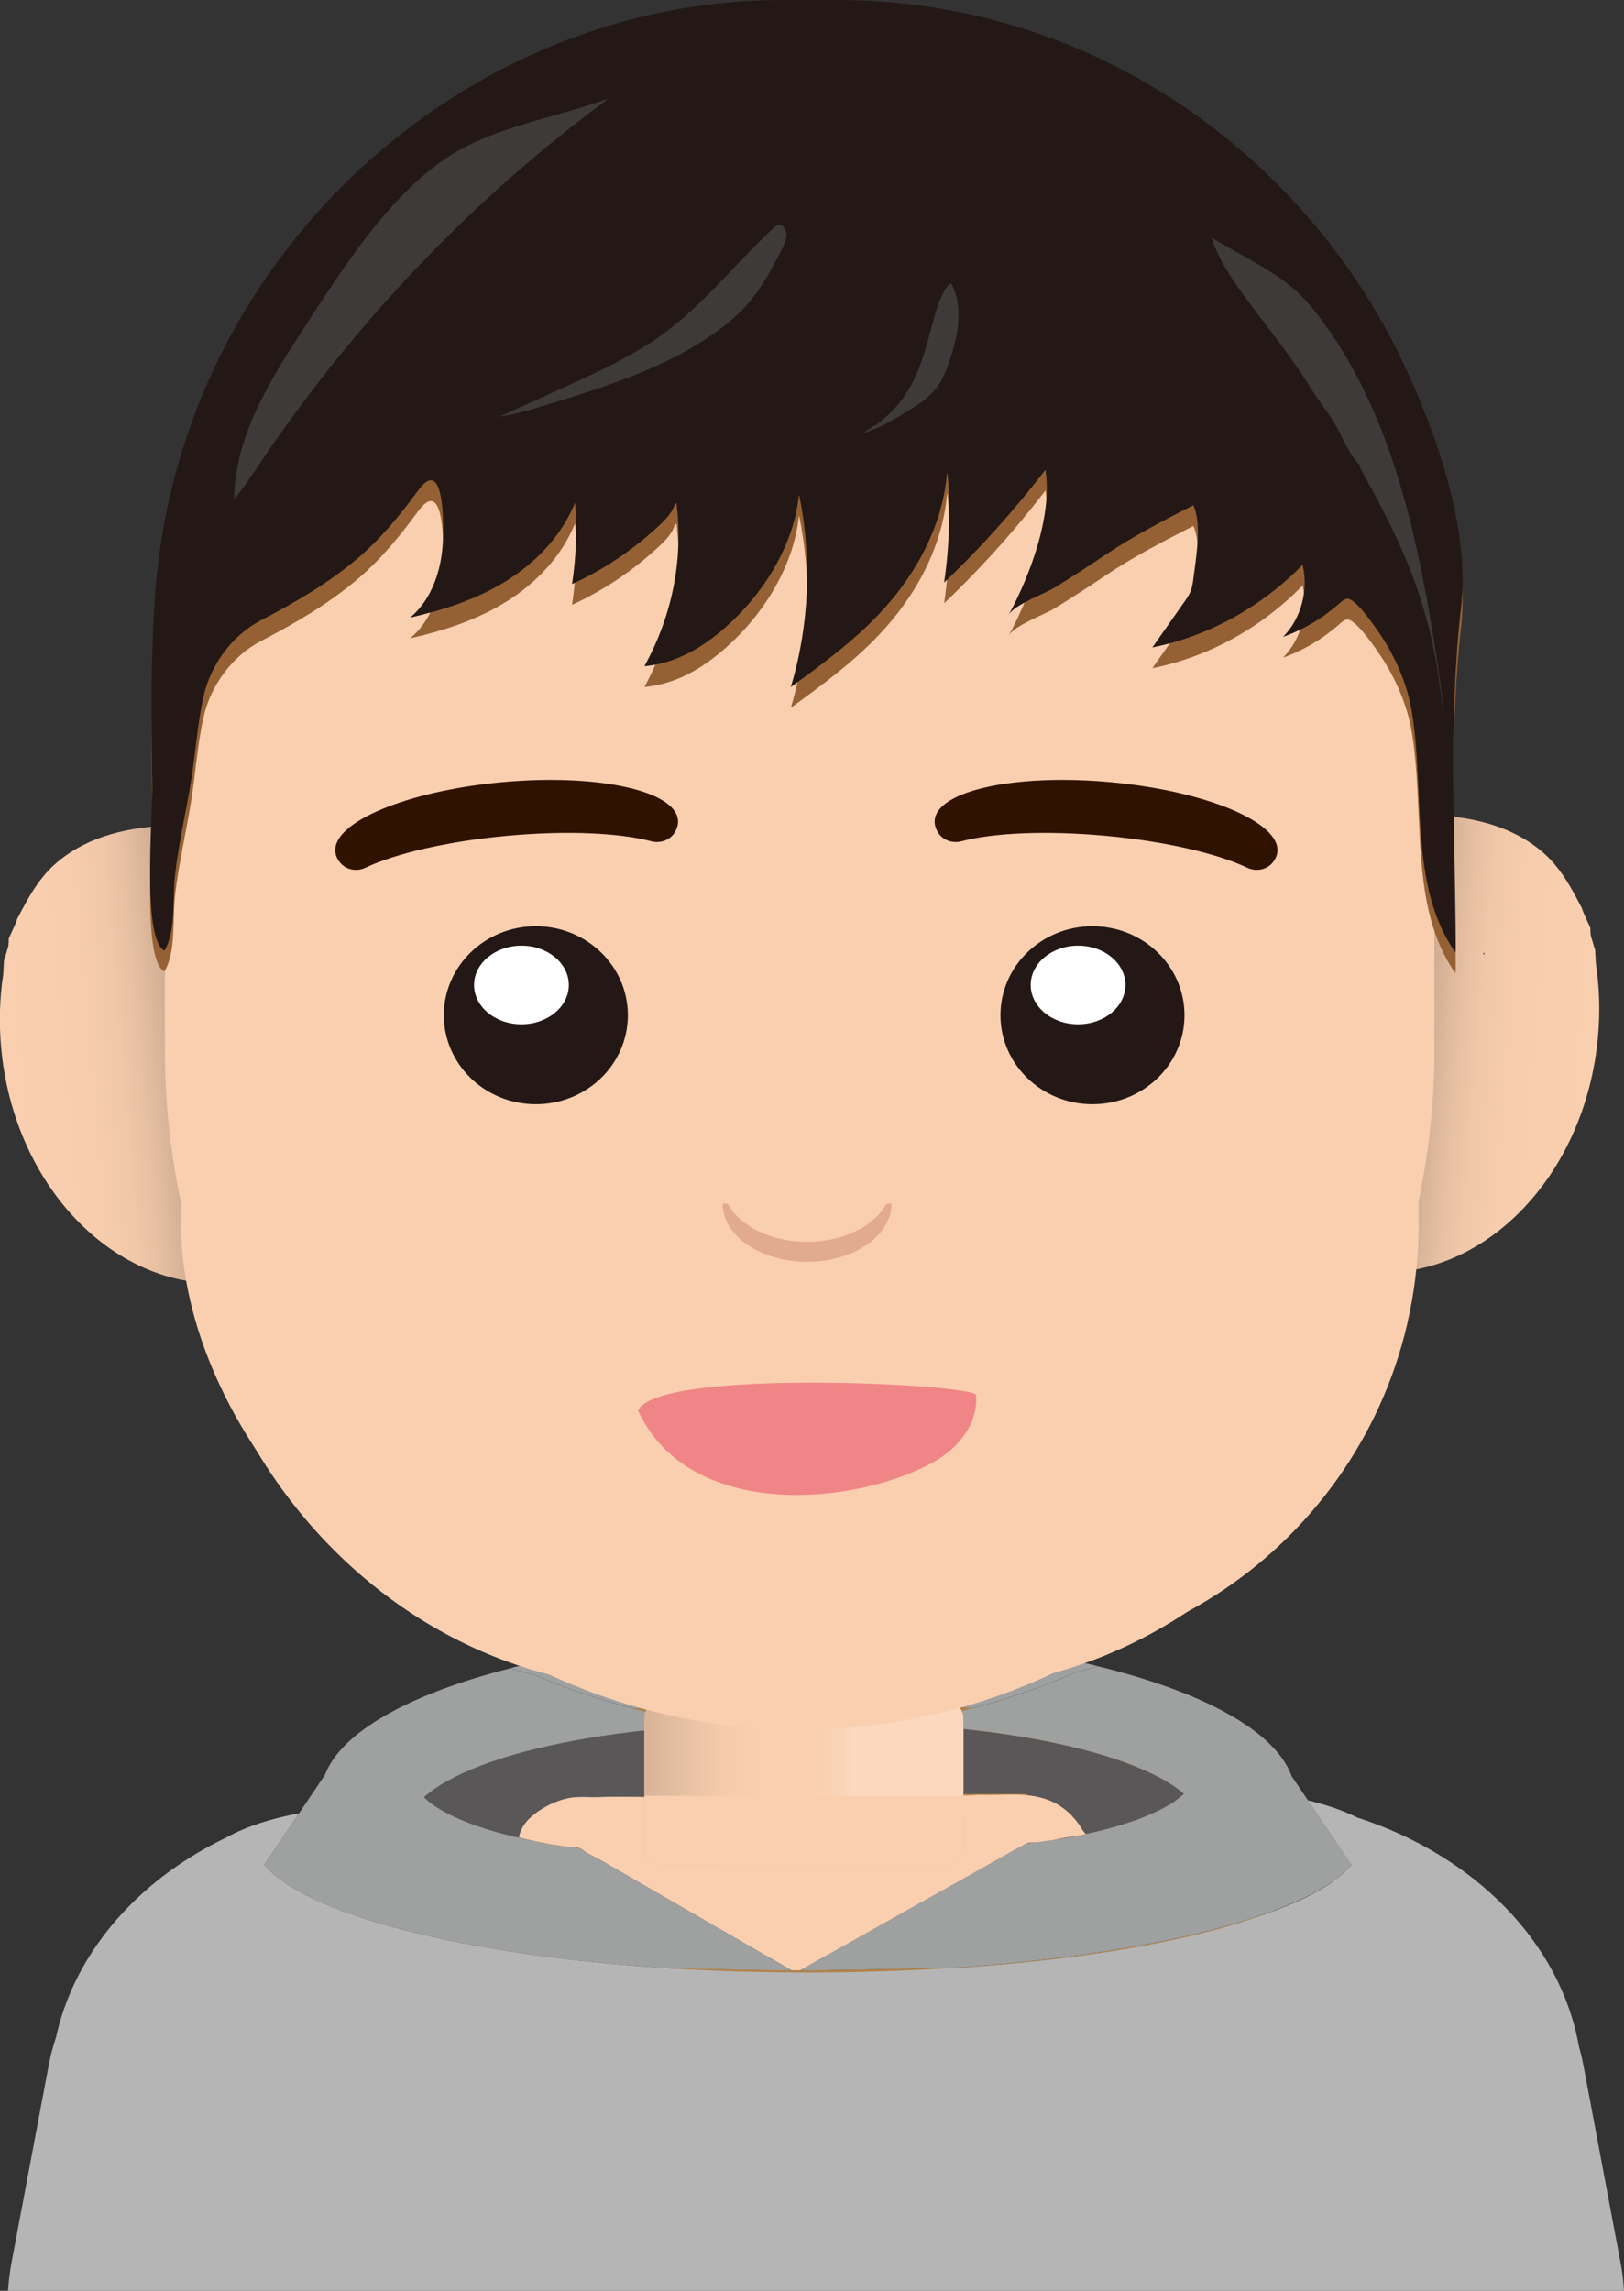 <?xml version="1.0" encoding="UTF-8"?>
<svg id="_圖層_2" data-name="圖層 2" xmlns="http://www.w3.org/2000/svg" xmlns:xlink="http://www.w3.org/1999/xlink" viewBox="0 0 161.14 227.32">
  <rect x="0" y="0" width="161.14" height="227.32" fill="#333333" stroke="none"/>
  <defs>
    <style>
      .cls-1 {
        fill: #fff;
      }

      .cls-2 {
        fill: #604c3f;
      }

      .cls-3 {
        fill: #3e3a39;
        stroke: #231815;
        stroke-miterlimit: 10;
      }

      .cls-4 {
        fill: url(#_未命名漸層_117);
      }

      .cls-5 {
        fill: #c9a063;
      }

      .cls-6 {
        fill: #956134;
      }

      .cls-7 {
        fill: #ef8586;
      }

      .cls-8 {
        fill: #595757;
      }

      .cls-9 {
        fill: #301200;
      }

      .cls-10 {
        fill: #e2aa90;
      }

      .cls-11 {
        fill: url(#_未命名漸層_96-2);
      }

      .cls-12 {
        fill: #b5b5b6;
      }

      .cls-13 {
        fill: #231815;
      }

      .cls-14 {
        fill: url(#_未命名漸層_96);
      }

      .cls-15 {
        fill: #9fa0a0;
      }

      .cls-16 {
        fill: #facfaf;
      }

      .cls-17 {
        fill: #b28247;
      }

      .cls-18 {
        fill: #aa1f24;
      }
    </style>
    <linearGradient id="_未命名漸層_96" data-name="未命名漸層 96" x1="26.27" y1="105.56" x2="47" y2="105.56" gradientTransform="translate(37.88 -2.98) rotate(174.96) scale(1 -1)" gradientUnits="userSpaceOnUse">
      <stop offset="0" stop-color="#9c816d"/>
      <stop offset="0" stop-color="#9e826e"/>
      <stop offset=".09" stop-color="#ba9a82"/>
      <stop offset=".19" stop-color="#d1ad92"/>
      <stop offset=".3" stop-color="#e3bc9f"/>
      <stop offset=".43" stop-color="#f0c7a8"/>
      <stop offset=".61" stop-color="#f7cdad"/>
      <stop offset="1" stop-color="#facfaf"/>
    </linearGradient>
    <linearGradient id="_未命名漸層_96-2" data-name="未命名漸層 96" x1="-42.13" y1="110.52" x2="-21.4" y2="110.52" gradientTransform="translate(189.36 -2.98) rotate(5.04)" xlink:href="#_未命名漸層_96"/>
    <linearGradient id="_未命名漸層_117" data-name="未命名漸層 117" x1="63.9" y1="177.01" x2="95.6" y2="177.01" gradientUnits="userSpaceOnUse">
      <stop offset="0" stop-color="#d8b398"/>
      <stop offset=".1" stop-color="#e5bea1"/>
      <stop offset=".24" stop-color="#f4caab"/>
      <stop offset=".36" stop-color="#facfaf"/>
      <stop offset=".55" stop-color="#fad0b0"/>
      <stop offset=".62" stop-color="#fad4b7"/>
      <stop offset=".65" stop-color="#fbd8be"/>
    </linearGradient>
  </defs>
  <g id="_圖層_1-2" data-name="圖層 1">
    <path class="cls-14" d="m18.42,82.54c-.54-.22-1.09-.44-1.64-.65-3.92.23-7.81.95-11.01,3.59-1.89,1.56-2.99,3.64-4.07,5.72-.05.17-.11.34-.18.5-.21.48-.43.96-.65,1.44,0,.26,0,.52-.05.78l-.36,1.23s-.04.08-.06.12l-.08,1.45c-.35,2.3-.43,4.71-.21,7.17,1.23,13.93,11.47,24.4,22.87,23.39l-3.93-44.54c-.21-.06-.43-.11-.64-.2Z"/>
    <path class="cls-11" d="m140.25,81.48c.54-.22,1.09-.44,1.64-.65,3.92.23,7.81.95,11.01,3.59,1.89,1.56,2.99,3.64,4.07,5.72.05.17.11.34.18.5.21.48.43.96.65,1.44,0,.26,0,.52.05.78l.36,1.23s.04.08.06.12l.08,1.45c.35,2.3.43,4.71.21,7.17-1.23,13.93-11.47,24.4-22.87,23.39l3.93-44.54c.21-.06.43-.11.64-.2Z"/>
    <rect class="cls-16" x="17.96" y="49.32" width="122.8" height="115.85" rx="43.71" ry="43.71"/>
    <path class="cls-15" d="m78.56,195.54h-.19l-11.78-.22c-1.39-.09-2.77-.19-4.11-.3-.45-.03-.9-.07-1.34-.11-.89-.08-1.77-.17-2.64-.26-.64-.06-1.28-.13-1.91-.21-.31-.03-.62-.07-.93-.11-.33-.04-.66-.08-.98-.12-.38-.05-.77-.1-1.15-.15-.03,0-.05-.01-.08-.01-.41-.06-.82-.12-1.22-.17-.49-.07-.97-.14-1.45-.22-.71-.11-1.4-.22-2.08-.34-.77-.13-1.51-.26-2.25-.4-.37-.07-.73-.14-1.09-.21-.72-.14-1.43-.29-2.12-.44-1.42-.32-2.77-.65-4.05-.99-.89-.24-1.75-.49-2.58-.75-.28-.09-.56-.18-.84-.27-.27-.1-.55-.19-.81-.28-.27-.1-.53-.19-.79-.28-.51-.19-1.01-.39-1.48-.58-.24-.1-.47-.2-.7-.3-.24-.11-.48-.21-.72-.32-.11-.05-.22-.1-.32-.15-.12-.06-.24-.11-.35-.17-.22-.11-.43-.22-.64-.33-.62-.34-1.19-.67-1.7-1.02-.46-.32-.87-.64-1.24-.97-.3-.27-.57-.54-.8-.81l3.45-5.11,2.56-3.8c1.63-4.3,8.47-8.07,18.38-10.59.77.22,1.54.43,2.32.61,0,0,0,.01.02.01,3.19,1.37,6.5,2.5,9.92,3.38.39.09.79.19,1.18.28-.1.2-.15.43-.15.67v1.22c-7.95.86-14.58,2.5-18.76,4.61-1.26.63-2.29,1.3-3.07,2.01,1.13,1.09,2.98,2.07,5.39,2.89,1.44.5,3.1.94,4.91,1.32.08.03.16.05.24.05.64.16,1.28.29,1.93.4.02,0,.04.01.06.01.04,0,.07,0,.11.02.54.09,1.09.16,1.63.23.18.02.37.02.56.03.07.01.13.01.19.02.08.02.16.03.24.03.08.02.16.04.23.08l.28.16s.04.03.05.03.03.01.04.02c.11.09.22.17.33.24,0,0,.01,0,.01.01.15.08.28.16.43.23.26.15.53.28.8.42.04.02.07.04.11.06.05.03.11.06.16.09,1.73,1,3.46,2,5.19,3,3.64,2.1,7.3,4.21,10.94,6.32.12.07.23.13.35.2.74.43,1.48.85,2.22,1.28l.03.02.06.04Z"/>
    <path class="cls-15" d="m129.78,178.65l-1.61-2.39h0c-1.6-4.48-8.81-8.38-19.24-10.92-.75.23-1.51.45-2.28.64h-.01c-3.23,1.43-6.59,2.6-10.07,3.5-.39.1-.77.19-1.16.28.13.22.19.47.19.74v7.38h.03v-6.3c7.95.83,14.58,2.43,18.76,4.48,1.26.61,2.29,1.26,3.07,1.95-.12.11-.25.22-.38.33t-.02,0c-.73.61-1.7,1.16-2.86,1.66h0c-.3.14-.61.27-.94.39-.38.15-.77.29-1.19.43-1.3.44-2.77.83-4.37,1.17,0,.01.01.01.01.02-.24.05-.48.1-.72.13-.05,0-.1.02-.15.02-.62.13-1.26.24-1.92.34-.03.01-.05.01-.08.02-.4.09-.82.14-1.23.2-.31.04-.62.09-.93.11-.06,0-.13,0-.19,0h-.04c-.12.02-.25.04-.38.05h-.01c-.06,0-.1,0-.16.02h-.01s-.09.04-.13.06c-.01,0-.02.01-.03.01-.1.05-.2.11-.29.17-.17.09-.33.18-.5.27-.33.19-.65.37-.98.55-.65.37-1.3.74-1.95,1.1-2.24,1.26-4.48,2.52-6.73,3.77-3.08,1.74-6.18,3.47-9.27,5.21h-.01c-.63.35-1.24.7-1.87,1.05-.23.13-.45.25-.68.38l-.08.05c.1,0,.21.01.32.01h.12l1.69-.03h.13s12.75-.23,12.75-.23h.09c.19-.02.37-.03.55-.04h.05c.77-.05,1.54-.11,2.3-.17.19-.02.38-.03.58-.05.56-.05,1.12-.1,1.67-.15.38-.03.75-.07,1.13-.11.46-.04.92-.09,1.37-.14.46-.05.91-.1,1.36-.15,1.13-.13,2.23-.26,3.31-.41.03,0,.05-.01.08-.01.41-.06.82-.12,1.22-.17.49-.07.97-.14,1.45-.22.71-.11,1.4-.22,2.08-.34.39-.06.76-.13,1.14-.2.37-.06.74-.13,1.11-.2.37-.07.73-.14,1.09-.21.72-.14,1.43-.29,2.12-.44.43-.1.86-.2,1.28-.3.31-.07.63-.15.94-.22.2-.04.41-.09.61-.15.1-.03.2-.05.3-.08.31-.08.62-.16.92-.24.67-.18,1.32-.37,1.96-.56.21-.06.42-.13.62-.19.28-.09.56-.18.84-.27.27-.1.55-.19.81-.28.27-.1.53-.19.79-.28.01,0,.03-.01.04-.01.5-.19.98-.39,1.44-.57.24-.1.47-.2.7-.3.24-.11.48-.21.72-.32.23-.11.45-.21.67-.32.22-.11.43-.22.64-.33.62-.34,1.19-.67,1.7-1.02.04-.03.08-.06.12-.09.41-.29.78-.58,1.12-.88.3-.27.57-.54.8-.81l-4.32-6.4Zm-2.88-3.48c.25.09.49.18.72.27l.02.03c-.24-.1-.49-.2-.74-.3Z"/>
    <path class="cls-15" d="m117.46,178.01c-.12.11-.25.22-.38.33t-.02,0c-.73.61-1.7,1.16-2.86,1.66h0c-.3.14-.61.27-.94.39-.38.15-.77.29-1.19.43-1.3.44-2.77.83-4.37,1.17,0,.01.01.01.01.02-.24.05-.48.1-.72.13-.05,0-.1.02-.15.02-.62.13-1.26.24-1.92.34-.03.01-.05.01-.08.02-.4.09-.82.14-1.23.2-.31.04-.62.09-.93.11-.06,0-.13,0-.19,0h-.04c-.12.02-.25.04-.38.05h-.01c-.06,0-.1,0-.16.02h-.01s-.09.04-.13.06c-.01,0-.02.01-.03.01-.1.05-.2.11-.29.17-.17.09-.33.18-.5.27-.33.19-.65.37-.98.55-.65.37-1.3.74-1.95,1.1-2.24,1.26-4.48,2.52-6.73,3.77-3.08,1.74-6.18,3.47-9.27,5.21h-.01c-.61.01-1.21.01-1.82.01-1.44,0-2.87-.02-4.28-.06-3.64-2.11-7.3-4.22-10.94-6.32-1.73-1-3.46-2-5.19-3-.05-.03-.11-.06-.16-.09-.04-.02-.07-.04-.11-.06-.27-.14-.54-.27-.8-.42-.15-.07-.28-.15-.43-.23,0-.01-.01-.01-.01-.01-.11-.07-.22-.15-.33-.24-.01-.01-.03-.02-.04-.02s-.03-.01-.05-.03l-.28-.16c-.07-.04-.15-.06-.23-.08-.07,0-.15-.02-.24-.03-.06-.01-.12-.01-.19-.02-.19-.01-.38-.01-.56-.03-.54-.07-1.09-.14-1.63-.23-.04-.01-.07-.01-.11-.02-.02,0-.04-.01-.06-.01-.65-.11-1.29-.24-1.93-.4-.08,0-.16-.02-.24-.05-1.81-.38-3.47-.82-4.91-1.32-2.41-.82-4.26-1.8-5.39-2.89.78-.71,1.81-1.38,3.07-2.01,4.18-2.11,10.81-3.75,18.76-4.61v-1.22c0-.24.05-.47.15-.67-.39-.09-.79-.19-1.18-.28-3.42-.88-6.73-2.01-9.92-3.38-.01,0-.01-.01-.02-.01-.78-.18-1.55-.39-2.32-.61.2-.06.41-.11.61-.16,8.07-2,18.09-3.18,28.96-3.18s20.24,1.1,28.17,2.99c.19.04.39.09.58.14-.75.23-1.51.45-2.28.64h-.01c-3.23,1.43-6.59,2.6-10.07,3.5-.39.1-.77.19-1.16.28.13.22.19.47.19.74v7.38h.03v-6.3c7.95.83,14.58,2.43,18.76,4.48,1.26.61,2.29,1.26,3.07,1.95Z"/>
    <path class="cls-17" d="m127.64,175.47c-.24-.1-.49-.2-.74-.3.25.09.49.18.72.27l.02.03Z"/>
    <path class="cls-17" d="m58.74,183.85c0,.08-.01.16-.03.23,0,0,0,.02-.01.03-.15-.07-.28-.15-.43-.23,0-.01-.01-.01-.01-.01-.11-.07-.22-.15-.33-.24-.01-.01-.03-.02-.04-.02s-.03-.01-.05-.03l-.28-.16c-.07-.04-.15-.06-.23-.08-.08,0-.16,0-.24-.03-.06-.01-.12-.01-.19-.02-.19-.01-.38-.01-.56-.03-.54-.07-1.09-.14-1.63-.23-.04-.01-.07-.01-.11-.02-.02,0-.04-.01-.06-.01,0-.01.02-.03.03-.04.42-.4,1.1-.66,1.88-.66.09,0,.17,0,.25.02.34.01.66.09.94.21.66.26,1.1.76,1.1,1.32Z"/>
    <path class="cls-5" d="m58.74,183.85c0,.08-.01.16-.03.23l-.41-.24-.37-.21s-.03-.02-.04-.02-.03-.01-.05-.03l-.28-.16-.06-.04s-.02-.01-.03-.02c.06.01.11.01.17.02v-.85c.66.26,1.1.76,1.1,1.32Z"/>
    <path class="cls-5" d="m63.9,183.52v-5.18h31.7v5.18c0,.9-.73,1.63-1.63,1.63h-28.44c-.9,0-1.63-.73-1.63-1.63Z"/>
    <path class="cls-5" d="m110.02,178.34l-6.75,3.78c.4-1.22.61-2.48.62-3.78h6.13Z"/>
    <path class="cls-18" d="m117.06,178.34c-.73.61-1.7,1.16-2.86,1.66.46-.71,1.46-1.27,2.86-1.66Z"/>
    <path class="cls-12" d="m161.14,227.32H.8c.06-.94.17-1.88.35-2.83l3.67-19.49c.18-.97.43-1.92.74-2.84,0-.02.01-.05.02-.08,1.31-5.91,4.81-11.19,9.79-15.27,2.13-1.74,4.54-3.26,7.16-4.51.01-.01.03-.02.04-.02,1.76-.98,4.24-1.82,7.1-2.34l-3.45,5.11c.23.27.5.54.8.81.37.33.78.65,1.24.97.51.35,1.08.68,1.7,1.02.21.11.42.22.64.33.11.06.23.11.35.17.1.05.21.1.32.15.24.11.48.21.72.32.23.1.46.2.7.3.47.19.97.39,1.48.58.26.09.52.18.79.28.26.09.54.18.81.28.28.09.56.18.84.27.83.26,1.69.51,2.58.75,1.28.34,2.63.67,4.05.99.69.15,1.4.3,2.12.44.36.07.72.14,1.09.21.74.14,1.48.27,2.25.4.68.12,1.37.23,2.08.34.48.08.96.15,1.45.22.4.05.81.11,1.22.17.03,0,.05.01.08.01.38.05.77.1,1.15.15.32.04.65.08.98.12.31.04.62.08.93.11.63.08,1.27.15,1.91.21.87.09,1.75.18,2.64.26.44.04.89.08,1.34.11,1.34.11,2.72.21,4.11.3l11.78.22h.19l-.06-.04c.29.01.58.03.87.03.1,0,.21.01.32.01h.12l1.69-.03h.13s12.75-.23,12.75-.23h.09c.19-.02.37-.03.55-.04h.05c.77-.05,1.54-.11,2.3-.17.19-.02.38-.03.58-.05.56-.05,1.12-.1,1.67-.15.38-.03.75-.07,1.13-.11.46-.04.92-.09,1.37-.14.46-.05.91-.1,1.36-.15,1.13-.13,2.23-.26,3.31-.41.03,0,.05-.01.08-.01.41-.06.82-.12,1.22-.17.49-.07.97-.14,1.45-.22.71-.11,1.4-.22,2.08-.34.39-.06.76-.13,1.14-.2.37-.06.74-.13,1.11-.2.37-.07.73-.14,1.09-.21.72-.14,1.43-.29,2.12-.44.43-.1.86-.2,1.28-.3.31-.07.63-.15.94-.22.2-.04.41-.09.61-.15.2-.05.41-.1.61-.15.21-.05.41-.11.61-.17.12-.02.23-.06.35-.09.31-.08.62-.17.93-.26.23-.07.46-.13.68-.21.21-.06.42-.13.62-.19.28-.09.56-.18.84-.27.44-.14.86-.28,1.27-.43.05-.01.1-.03.15-.05.03-.01.06-.02.09-.04.03-.01.06-.02.09-.04.01,0,.03-.01.04-.01.16-.04.3-.1.45-.16,1.03-.39,1.98-.79,2.84-1.21,1.05-.51,1.97-1.04,2.75-1.59-.02,0-.03,0-.05.01.41-.29.78-.58,1.12-.88.3-.27.57-.54.8-.81l-4.32-6.4c1.92.46,3.62,1.06,4.97,1.74.01,0,.03,0,.04,0,11.5,3.76,20.02,12.31,21.87,22.64.18.64.33,1.29.46,1.96l3.67,19.49c.18.95.29,1.89.35,2.83Z"/>
    <path class="cls-17" d="m117.06,178.34c-.73.61-1.7,1.16-2.86,1.66h0c-.3.14-.61.27-.94.39l.97-2.05h2.83Z"/>
    <path class="cls-17" d="m121.13,191.28c-.2.06-.4.12-.61.17-.1.03-.21.05-.31.07.31-.08.62-.16.92-.24Z"/>
    <path class="cls-17" d="m123.09,190.72c-.22.08-.45.14-.68.21-.31.09-.62.18-.93.26-.12.03-.23.07-.35.09.67-.18,1.32-.37,1.96-.56Z"/>
    <path class="cls-17" d="m126.15,189.7s-.06.03-.09.04c-.03.02-.06.03-.09.04-.05.02-.1.04-.15.05-.41.15-.83.29-1.27.43.27-.1.55-.19.81-.28.27-.1.53-.19.79-.28Z"/>
    <path class="cls-17" d="m58.74,183.85c0,.08-.01.16-.03.23l-.41-.24-.37-.21s-.03-.02-.04-.02-.03-.01-.05-.03l-.28-.16-.06-.04s-.02-.01-.03-.02c.06.01.11.01.17.02v-.85c.66.26,1.1.76,1.1,1.32Z"/>
    <path class="cls-17" d="m94.38,195.28c-4.52.29-9.29.45-14.2.45s-9.24-.14-13.59-.41l11.78.22h.19l-.06-.04c.29.01.58.03.87.03.1,0,.21.01.32.01h.12l1.69-.03h.13s12.75-.23,12.75-.23Z"/>
    <path class="cls-17" d="m103.89,178.2v.14h-8.29v5.18c0,.9-.73,1.63-1.63,1.63h-28.44c-.9,0-1.63-.73-1.63-1.63v-5.18h.03v-.14h-.03v-7.7c0-.24.05-.47.15-.67-.39-.09-.79-.19-1.18-.28.48-.05.96-.08,1.44-.11,5.03-.37,10.35-.57,15.87-.57,5.19,0,10.21.17,14.96.51.48.02.96.06,1.43.1-.39.1-.77.19-1.16.28.13.22.19.47.19.74v7.7h8.29Z"/>
    <path class="cls-17" d="m103.27,182.12c.4-1.22.61-2.48.62-3.78h6.13l-6.75,3.78Z"/>
    <path class="cls-16" d="m140.42,103.03v13.56c0,1.71-.08,3.41-.23,5.08-1.93,20.63-15.47,37.74-33.45,43.67-.7.23-1.41.45-2.13.64h0c-3.76,1.04-7.7,1.59-11.76,1.59h-27.28c-3.81,0-7.51-.49-11.07-1.4,0,0,0-.01-.02-.01-.73-.18-1.45-.39-2.17-.61-18.86-5.91-32.99-24.06-34.25-45.79v-.02h0c-.07-1.05-.09-2.1-.09-3.15v-13.56c0-28.04,21.42-50.99,47.59-50.99h27.28c26.17,0,47.58,22.95,47.58,50.99Z"/>
    <path class="cls-4" d="m95.6,170.5v13.02c0,.9-.73,1.63-1.63,1.63h-28.44c-.9,0-1.63-.73-1.63-1.63v-13.02c0-.24.05-.47.15-.67.06-.14.14-.27.26-.39.28-.35.72-.57,1.22-.57h28.44c.46,0,.88.19,1.17.51.12.11.21.24.27.38.13.22.19.47.19.74Z"/>
    <path class="cls-16" d="m142.33,68.64v35.51c0,6.06-.75,11.93-2.15,17.52-4.83,19.29-17.44,35.17-33.99,43.53-.52.27-1.05.53-1.59.78h0c-3.01,1.43-6.15,2.6-9.4,3.5-.36.1-.72.19-1.08.28-4.73,1.22-9.68,1.87-14.77,1.87s-9.85-.62-14.5-1.8c-.36-.09-.74-.19-1.1-.28-3.19-.88-6.28-2.01-9.26-3.38,0,0,0-.01-.02-.01-.54-.25-1.07-.5-1.6-.77-17.3-8.59-30.33-25.33-34.82-45.63v-.02h0c-1.1-5.01-1.69-10.23-1.69-15.59v-35.51C16.37,31.37,44.56,1.16,79.35,1.16c17.4,0,33.14,7.55,44.54,19.76,11.4,12.22,18.44,29.08,18.44,47.72Z"/>
    <g>
      <ellipse class="cls-13" cx="53.17" cy="100.74" rx="9.13" ry="8.83"/>
      <ellipse class="cls-1" cx="51.74" cy="97.74" rx="4.7" ry="3.9"/>
    </g>
    <g>
      <ellipse class="cls-13" cx="108.4" cy="100.74" rx="9.13" ry="8.83"/>
      <ellipse class="cls-1" cx="106.97" cy="97.74" rx="4.7" ry="3.9"/>
    </g>
    <path class="cls-13" d="m147.18,94.69s.02-.11.03-.17c.04.06.08.11.12.17h-.15Z"/>
    <path class="cls-10" d="m88.46,119.44c0,3.19-3.75,5.77-8.38,5.77s-8.38-2.59-8.38-5.77h.51c1.18,2.21,4.26,3.79,7.87,3.79s6.69-1.58,7.87-3.79h.51Z"/>
    <path class="cls-9" d="m33.27,84.51c-.27-2.94,7.12-6.02,16.51-6.89,9.39-.87,17.22.81,17.49,3.75.04.41-.07.82-.32,1.23-.45.75-1.42,1.12-2.32.88-3.15-.84-8.44-1.09-14.36-.54s-11.08,1.77-14.02,3.17c-.84.4-1.86.21-2.44-.44-.32-.36-.5-.74-.54-1.15Z"/>
    <path class="cls-16" d="m81.5,195.51c-.46.02-.92.03-1.39.03h-.3l1.69-.03Z"/>
    <path class="cls-7" d="m92.48,145.17c2.14-1.15,4.63-3.57,4.36-6.74-.09-1.1-31.72-2.71-33.53,1.55,5.04,10.84,21.19,9.49,29.17,5.19Z"/>
    <path class="cls-9" d="m126.75,84.51c.27-2.94-7.12-6.02-16.51-6.89-9.39-.87-17.22.81-17.49,3.75-.04.41.07.82.32,1.23.45.75,1.42,1.12,2.32.88,3.15-.84,8.44-1.09,14.36-.54s11.08,1.77,14.02,3.17c.84.4,1.86.21,2.44-.44.32-.36.5-.74.54-1.15Z"/>
    <path class="cls-17" d="m79.69,195.54h-.34.02c.1-.01.21,0,.32,0Z"/>
    <path class="cls-17" d="m125.82,189.83c-6.86,2.61-17.7,4.58-30.51,5.43h-.84c.19,0,.37-.01.55-.02h.05c.77-.05,1.54-.11,2.3-.17.19-.02.38-.03.58-.05.56-.05,1.12-.1,1.67-.15.38-.03.75-.07,1.13-.11.46-.04.92-.09,1.37-.14.46-.05.91-.1,1.36-.15,1.13-.13,2.23-.26,3.31-.41.03,0,.05-.01.08-.01.41-.06.82-.12,1.22-.17.49-.07.97-.14,1.45-.22.71-.11,1.4-.22,2.08-.34.39-.06.76-.13,1.14-.2.37-.06.74-.13,1.11-.2.37-.07.73-.14,1.09-.21.72-.14,1.43-.29,2.12-.44.43-.1.86-.2,1.28-.3.31-.07.63-.15.94-.22.2-.04.41-.09.61-.15.2-.05.41-.1.61-.15.21-.05.41-.11.61-.17.12-.02.23-.06.35-.09.31-.08.62-.17.93-.26.23-.07.46-.13.68-.21.21-.06.42-.13.62-.19.28-.09.56-.18.84-.27.44-.14.86-.28,1.27-.43Z"/>
    <path class="cls-17" d="m54.59,182.96s0,.03.01.05c-.02,0-.04-.01-.06-.01-.65-.11-1.29-.24-1.93-.4.64.13,1.29.25,1.96.36h.02Z"/>
    <path class="cls-17" d="m59.5,184.53c-.27-.14-.54-.27-.8-.42-.15-.07-.28-.15-.43-.23.01-.01.02-.03.03-.04l.41.24.79.45Z"/>
    <path class="cls-17" d="m126.19,189.69s-.09.04-.13.05c.03-.01.06-.02.09-.04.01,0,.03-.01.04-.01Z"/>
    <path class="cls-17" d="m117.46,178.01c-.12.11-.25.22-.38.33t-.02,0h-2.83l-.97,2.05c-.38.15-.77.29-1.19.43-1.3.44-2.77.83-4.37,1.17,0,.01.01.01.01.02-.24.05-.48.1-.72.13-.05,0-.1.02-.15.02-.62.13-1.26.24-1.92.34-.03.01-.05.01-.08.02-.4.09-.82.14-1.23.2-.31.04-.62.09-.93.11-.06,0-.13,0-.19,0h-.04c-.12.02-.25.04-.38.05h-.01c-.06,0-.1,0-.16.02h-.01s-.09.04-.13.06l.13-.08,1.38-.77,3.2-1.79,3.55-1.99h-6.13v-.14h-8.29v-.32h.03v-6.3c7.95.83,14.58,2.43,18.76,4.48,1.26.61,2.29,1.26,3.07,1.95Z"/>
    <path class="cls-17" d="m127.64,175.47c-.24-.1-.49-.2-.74-.3.25.09.49.18.72.27l.02.03Z"/>
    <path class="cls-17" d="m117.06,178.34c-.73.61-1.7,1.16-2.86,1.66h0c-.3.14-.61.27-.94.39l.97-2.05h2.83Z"/>
    <rect class="cls-2" x="63.9" y="171.72" width=".03" height="6.48"/>
    <path class="cls-8" d="m63.93,178.2v.14h-6.29v5.04c-.06-.01-.11-.01-.17-.02h-.02s-.08-.01-.12-.02c-.08,0-.16,0-.24-.03-.06-.01-.12-.01-.19-.02-.79-.1-1.55-.21-2.31-.33h-.02c-.67-.11-1.32-.23-1.96-.36-.08,0-.16-.02-.24-.05-1.81-.38-3.47-.82-4.91-1.32-2.41-.82-4.26-1.8-5.39-2.89.78-.71,1.81-1.38,3.07-2.01,4.18-2.11,10.81-3.75,18.76-4.61v6.48h.03Z"/>
    <path class="cls-8" d="m117.46,178.01c-.12.11-.25.22-.38.33t-.02,0c-.73.61-1.7,1.16-2.86,1.66h0c-.3.14-.61.27-.94.39-.38.15-.77.29-1.19.43-1.3.44-2.77.83-4.37,1.17-.23.05-.47.1-.71.15-.05,0-.1.02-.15.02-.62.13-1.26.24-1.92.34-.03.01-.05.01-.08.02-.76.12-1.54.22-2.35.32h-.04c-.12.02-.25.04-.38.05h-.01c-.06,0-.1,0-.16.02h-.01v-4.9h-6.29v-.13h.03v-6.3c7.95.83,14.58,2.43,18.76,4.48,1.26.61,2.29,1.26,3.07,1.95Z"/>
    <path class="cls-16" d="m107.71,182.01c-.24.05-.48.1-.72.13-.05,0-.1.02-.15.02-.64.11-1.29.19-1.92.34-.03.01-.05.01-.08.02-.4.09-.82.14-1.23.2-.31.04-.62.09-.93.11-.06,0-.13,0-.19,0h-.04c-.18,0-.36.01-.53.06t-.02.01h-.01s-.09.04-.13.06c-.01,0-.02.01-.03.01-.1.05-.2.11-.29.17-.17.09-.33.18-.5.27-.33.19-.65.37-.98.55-.65.37-1.3.74-1.95,1.1-2.24,1.26-4.48,2.52-6.73,3.77-3.08,1.74-6.18,3.47-9.27,5.21h-.01c-.63.35-1.24.7-1.87,1.05-.23.13-.45.25-.68.38l-.08.05c-.29,0-.58-.02-.87-.03l-.03-.02c-.74-.43-1.48-.85-2.22-1.28-.12-.07-.23-.13-.35-.2-3.64-2.11-7.3-4.22-10.94-6.32-1.73-1-3.46-2-5.19-3-.05-.03-.11-.06-.16-.09-.04-.02-.07-.04-.11-.06-.27-.14-.54-.27-.8-.42-.15-.07-.28-.15-.43-.23,0-.01-.01-.01-.01-.01-.11-.07-.22-.15-.33-.24-.01-.01-.03-.02-.04-.02s-.03-.01-.05-.03c-.02-.02-.04-.04-.05-.05-.07-.05-.15-.09-.23-.11-.07-.04-.15-.06-.23-.08-.07,0-.15-.02-.24-.03-.06-.01-.12-.01-.19-.02-.19-.01-.38-.01-.56-.03-.54-.07-1.09-.14-1.63-.23-.04-.01-.07-.01-.11-.02-.02,0-.04-.01-.06-.01-.65-.11-1.29-.24-1.93-.4-.08,0-.16-.02-.24-.05-.3-.06-.59-.13-.88-.21.19-1.12.99-1.95,1.9-2.58.92-.63,1.96-1.11,3.06-1.33.64-.12,1.26-.11,1.88-.09.39.01.78.02,1.17,0,.69-.04,1.4-.04,2.1-.03h.04c.76.01,1.51.03,2.26.03v5.18c0,.9.73,1.63,1.63,1.63h28.44c.9,0,1.63-.73,1.63-1.63v-2.71c0-.77-.04-1.54,0-2.31v-.16s.01-.09.01-.14v-.03c.38.03.72.01,1.09-.03.42-.04.87-.01,1.3-.01,1.27,0,2.6-.1,3.89.02.14.01.28.03.41.05.26.03.52.08.78.14.17.04.35.09.52.14.1.03.19.06.28.1.09.03.17.06.25.09.78.32,1.49.8,2.09,1.38.09.09.18.18.25.28.22.22.4.45.57.69.12.18.24.36.34.54.09.16.24.27.32.43,0,.01.01.01.01.02Z"/>
    <path class="cls-16" d="m95.63,178.2h-31.7v.14s-.01,0-.03,0c-.26-.07-2.46-.03-3.42,0h3.42v5.18c0,.9.73,1.63,1.63,1.63h28.44c.9,0,1.63-.73,1.63-1.63v-5.18h.04s0-.09,0-.14Z"/>
    <path class="cls-6" d="m104.79,47.27c-3.35,4.53-7.07,8.75-11.11,12.6.54-3.69.64-7.45.31-11.17-.36,5.43-3.12,10.45-6.77,14.3-2.62,2.77-5.7,5.01-8.75,7.24,1.84-6.16,2.12-12.83.81-19.14-.57,5.87-4.56,11.41-9.1,14.64-1.86,1.32-4,2.24-6.24,2.43,2.82-5.13,3.97-10.91,3.1-16.8.06,1.06-.71,1.96-1.46,2.67-2.61,2.48-5.6,4.51-8.82,5.98.41-2.67.51-5.4.3-8.09-1.33,3.3-3.88,5.94-6.81,7.77s-6.23,2.89-9.56,3.65c1.97-1.63,2.98-4.29,3.21-6.92.16-1.85.29-9.35-2.38-5.74-1.86,2.52-3.72,4.82-6.1,6.83-2.95,2.49-6.22,4.37-9.59,6.13-2.73,1.43-4.89,4.3-5.61,7.42-.63,2.72-.81,5.65-1.25,8.4-.5,3.14-1.24,6.21-1.6,9.38-.27,2.34.12,5.55-1.05,7.55-2.25-1.08-1.15-13.58-1.21-16.42-.12-6.21-.16-12.44.26-18.64C17.65,27.63,45.97,2.06,77.61,2.06h5.44c8.06,0,16.1,1.58,23.59,4.71,14.28,5.96,26.3,17.48,32.96,32.09,3.12,6.82,6.25,15.81,5.37,23.47-1.26,10.99-.58,22.4-.53,33.53,0,.24,0,.49-.03.72-4.63-6.59-2.99-15.81-4.32-23.91-.4-2.45-1.46-5-2.76-7.07-.51-.8-2.79-4.28-3.7-4.12-.27.05-.5.25-.71.44-1.65,1.47-3.57,2.61-5.61,3.34,1.79-1.8,2.55-4.64,1.94-7.16-4.07,4.19-9.32,7.08-14.91,8.21,1.04-1.49,2.09-2.97,3.13-4.46.26-.37.53-.75.69-1.18.14-.38.2-.78.25-1.18.27-2.09.86-5.44,0-7.3-3.16,1.62-6,3.08-8.96,5.08-1.57,1.06-3.16,2.08-4.77,3.08-1,.62-4.04,1.71-4.59,2.72,2.13-3.91,4.53-10.26,3.56-14.84-3.89-.17-8.1.63-11.96,1.16-.83.11-1.65.24-2.48.37-2.73.42-5.46.9-8.2,1.26-10.98,1.45-22.1,1.06-33.17.67-1.18-.04-2.4-.1-3.45-.67-.88-.48-1.46-1.35-1.67-2.35"/>
    <path class="cls-13" d="m104.79,45.21c-3.35,4.53-7.07,8.75-11.11,12.6.54-3.69.64-7.45.31-11.17-.36,5.43-3.12,10.45-6.77,14.3-2.62,2.77-5.7,5.01-8.75,7.24,1.84-6.16,2.12-12.83.81-19.14-.57,5.87-4.56,11.41-9.1,14.64-1.86,1.32-4,2.24-6.24,2.43,2.82-5.13,3.97-10.91,3.1-16.8.06,1.06-.71,1.96-1.46,2.67-2.61,2.48-5.6,4.51-8.82,5.98.41-2.67.51-5.4.3-8.09-1.33,3.3-3.88,5.94-6.81,7.77s-6.23,2.89-9.56,3.65c1.97-1.63,2.98-4.29,3.21-6.92.16-1.85.29-9.35-2.38-5.74-1.86,2.52-3.72,4.82-6.1,6.83-2.95,2.49-6.22,4.37-9.59,6.13-2.73,1.43-4.89,4.3-5.61,7.42-.63,2.72-.81,5.65-1.25,8.4-.5,3.14-1.24,6.21-1.6,9.38-.27,2.34.12,5.55-1.05,7.55-2.25-1.08-1.15-13.58-1.21-16.42-.12-6.21-.16-12.44.26-18.64C17.65,25.57,45.97,0,77.61,0h5.44c8.06,0,16.1,1.58,23.59,4.71,14.28,5.96,26.3,17.48,32.96,32.09,3.12,6.82,6.25,15.81,5.37,23.47-1.26,10.99-.58,22.4-.53,33.53,0,.24,0,.49-.03.72-4.63-6.59-2.99-15.81-4.32-23.91-.4-2.45-1.46-5-2.76-7.07-.51-.8-2.79-4.28-3.7-4.12-.27.05-.5.25-.71.44-1.65,1.47-3.57,2.61-5.61,3.34,1.79-1.8,2.55-4.64,1.94-7.16-4.07,4.19-9.32,7.08-14.91,8.21,1.04-1.49,2.09-2.97,3.13-4.46.26-.37.53-.75.69-1.18.14-.38.2-.78.25-1.18.27-2.09.86-5.44,0-7.3-3.16,1.62-6,3.08-8.96,5.08-1.57,1.06-3.16,2.08-4.77,3.08-1,.62-4.04,1.71-4.59,2.72,2.13-3.91,4.53-10.26,3.56-14.84-3.89-.17-8.1.63-11.96,1.16-.83.11-1.65.24-2.48.37-2.73.42-5.46.9-8.2,1.26-10.98,1.45-22.1,1.06-33.17.67-1.18-.04-2.4-.1-3.45-.67-.88-.48-1.46-1.35-1.67-2.35"/>
    <path class="cls-3" d="m29.36,32.87c-3.51,5.37-7.05,11.37-6.57,17.87,1.3-1.29,2.32-2.86,3.35-4.4,10.72-15.95,24.44-29.65,40.14-40.07-5.97,4.19-13.65,4.58-19.95,7.66-7.28,3.55-12.58,12.21-16.97,18.93Z"/>
    <path class="cls-3" d="m64.11,33.69c-2.69,1.72-5.59,3.04-8.48,4.35-2.84,1.29-5.68,2.58-8.52,3.87,2.39.22,4.76-.49,7.06-1.19,5.78-1.77,11.66-3.58,16.7-7.04,1.47-1.01,2.87-2.16,4.01-3.56,1.19-1.45,2.09-3.14,2.98-4.82.34-.63.68-1.3.67-2.03s-.55-1.49-1.24-1.45c-.43.03-.79.35-1.11.65-4.05,3.8-7.36,8.23-12.06,11.22Z"/>
    <path class="cls-3" d="m87.4,41.13c-1.23,1.02-2.69,1.73-4.01,2.63,2.48.1,4.77-1.2,6.87-2.49,1.08-.67,2.18-1.37,2.97-2.36.68-.85,1.09-1.88,1.45-2.91.75-2.19,1.3-4.7.62-6.99-1.02-3.43-2.52.37-2.98,1.99-1.08,3.76-1.67,7.43-4.92,10.14Z"/>
    <path class="cls-3" d="m134.23,46.13c1.84,3.35,3.68,6.7,5.1,10.26,2.48,6.19,3.65,12.95,3.42,19.66,1.36-3.2.9-6.9.37-10.37-1.83-11.91-4.33-24.18-11.26-33.79-.93-1.29-1.94-2.54-3.13-3.58-1.45-1.28-3.12-2.23-4.78-3.17-1.51-.85-3.01-1.71-4.52-2.56.63,3.01,2.48,5.54,4.28,7.97,1.98,2.66,4.1,5.26,5.84,8.09.7,1.14,1.5,2.18,2.24,3.3.84,1.28,1.45,3.05,2.44,4.19Z"/>
  </g>
</svg>